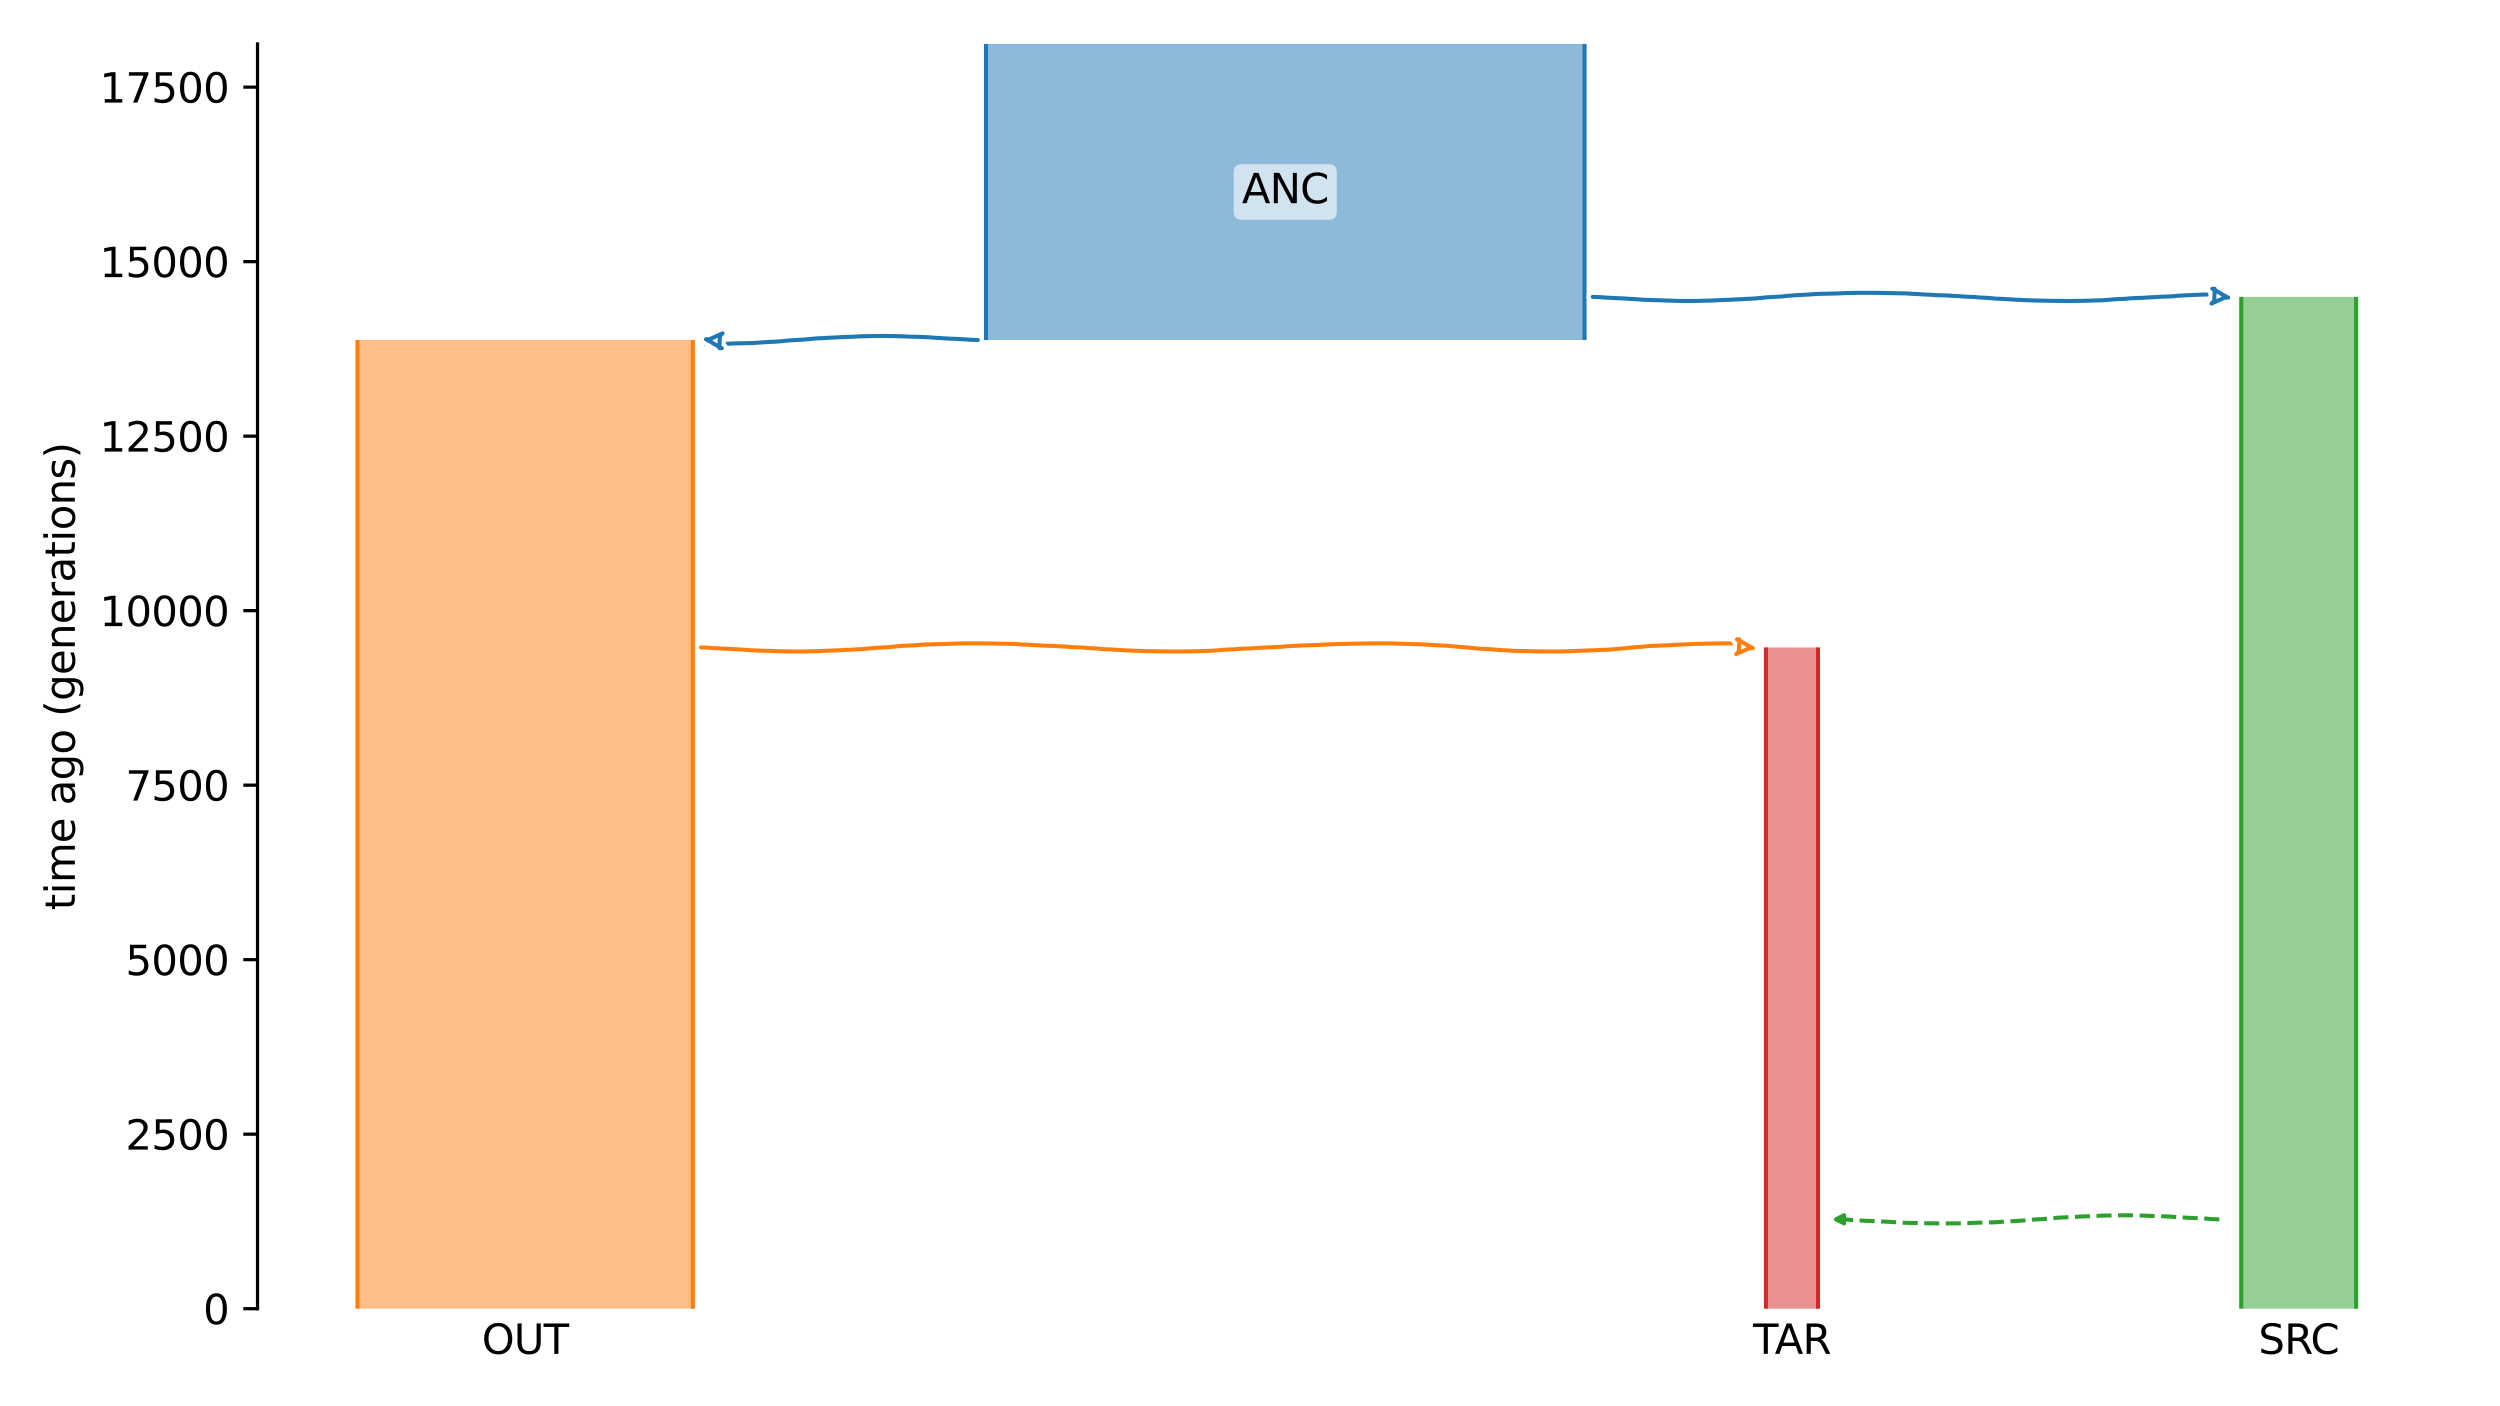 <?xml version="1.0" encoding="utf-8" standalone="no"?>
<!DOCTYPE svg PUBLIC "-//W3C//DTD SVG 1.1//EN"
  "http://www.w3.org/Graphics/SVG/1.1/DTD/svg11.dtd">
<svg xmlns:xlink="http://www.w3.org/1999/xlink" width="614.4pt" height="345.6pt" viewBox="0 0 614.4 345.6" xmlns="http://www.w3.org/2000/svg" version="1.1">
 <defs>
  <style type="text/css">*{stroke-linejoin: round; stroke-linecap: butt}</style>
 </defs>
 <g id="figure_1">
  <g id="patch_1">
   <path d="M 0 345.6 
L 614.4 345.6 
L 614.4 0 
L 0 0 
z
" style="fill: #ffffff"/>
  </g>
  <g id="axes_1">
   <g id="patch_2">
    <path d="M 63.291 321.622 
L 603.6 321.622 
L 603.6 10.8 
L 63.291 10.8 
z
" style="fill: #ffffff"/>
   </g>
   <path d="M 545.404 299.664 
L 544.404 299.632 
L 543.404 299.595 
L 542.404 299.498 
L 541.404 299.465 
L 540.404 299.392 
L 539.404 299.353 
L 538.404 299.318 
L 537.404 299.26 
L 536.404 299.19 
L 535.404 299.138 
L 534.404 299.079 
L 533.404 298.99 
L 532.404 298.944 
L 531.404 298.902 
L 530.404 298.871 
L 529.404 298.845 
L 528.404 298.824 
L 527.404 298.77 
L 526.404 298.742 
L 525.404 298.712 
L 524.404 298.687 
L 523.404 298.675 
L 522.404 298.665 
L 521.404 298.665 
L 520.404 298.675 
L 519.404 298.687 
L 518.404 298.718 
L 517.404 298.729 
L 516.404 298.759 
L 515.404 298.819 
L 514.404 298.856 
L 513.404 298.895 
L 512.404 298.937 
L 511.404 298.97 
L 510.404 299.038 
L 509.404 299.077 
L 508.404 299.119 
L 507.404 299.19 
L 506.404 299.226 
L 505.404 299.285 
L 504.404 299.396 
L 503.404 299.466 
L 502.404 299.579 
L 501.404 299.625 
L 500.404 299.686 
L 499.404 299.735 
L 498.404 299.816 
L 497.404 299.934 
L 496.404 300.004 
L 495.404 300.088 
L 494.404 300.121 
L 493.404 300.172 
L 492.404 300.24 
L 491.404 300.307 
L 490.404 300.384 
L 489.404 300.411 
L 488.404 300.437 
L 487.404 300.46 
L 486.404 300.48 
L 485.404 300.506 
L 484.404 300.556 
L 483.404 300.591 
L 482.404 300.627 
L 481.404 300.642 
L 480.404 300.658 
L 479.404 300.661 
L 478.404 300.664 
L 477.404 300.663 
L 476.404 300.661 
L 475.404 300.648 
L 474.404 300.64 
L 473.404 300.618 
L 472.404 300.595 
L 471.404 300.578 
L 470.404 300.559 
L 469.404 300.539 
L 468.404 300.522 
L 467.404 300.459 
L 466.404 300.384 
L 465.404 300.352 
L 464.404 300.284 
L 463.404 300.23 
L 462.404 300.196 
L 461.404 300.106 
L 460.404 300.078 
L 459.404 300.046 
L 458.404 300.015 
L 457.404 299.96 
L 456.404 299.896 
L 455.404 299.858 
L 454.404 299.762 
L 453.404 299.712 
L 452.2 299.668 
" clip-path="url(#p538e532b14)" style="fill: none; stroke-dasharray: 3.7,1.6; stroke-dashoffset: 0; stroke: #2ca02c"/>
   <g id="patch_3">
    <path d="M 242.313 10.8 
L 242.313 83.566 
M 389.412 10.8 
L 389.412 83.566 
" clip-path="url(#p538e532b14)" style="fill: none; stroke: #ffffff; stroke-width: 3; stroke-linejoin: miter"/>
    <path d="M 242.313 10.8 
L 242.313 83.566 
M 389.412 10.8 
L 389.412 83.566 
" clip-path="url(#p538e532b14)" style="fill: none; stroke: #1f77b4; stroke-linejoin: miter"/>
    <g id="PolyCollection_1">
     <path d="M 389.412 10.8 
L 242.313 10.8 
L 242.313 83.566 
L 389.412 83.566 
L 389.412 83.566 
L 389.412 10.8 
z
" clip-path="url(#p538e532b14)" style="fill: #1f77b4; fill-opacity: 0.5"/>
    </g>
    <g id="patch_4">
     <path d="M 87.85 83.566 
L 87.85 321.622 
M 170.283 83.566 
L 170.283 321.622 
" clip-path="url(#p538e532b14)" style="fill: none; stroke: #ffffff; stroke-width: 3; stroke-linejoin: miter"/>
     <path d="M 87.85 83.566 
L 87.85 321.622 
M 170.283 83.566 
L 170.283 321.622 
" clip-path="url(#p538e532b14)" style="fill: none; stroke: #ff7f0e; stroke-linejoin: miter"/>
     <g id="PolyCollection_2">
      <path d="M 170.283 83.566 
L 87.85 83.566 
L 87.85 321.622 
L 170.283 321.622 
L 170.283 321.622 
L 170.283 83.566 
z
" clip-path="url(#p538e532b14)" style="fill: #ff7f0e; fill-opacity: 0.5"/>
     </g>
     <g id="patch_5">
      <path d="M 550.807 72.964 
L 550.807 321.622 
M 579.04 72.964 
L 579.04 321.622 
" clip-path="url(#p538e532b14)" style="fill: none; stroke: #ffffff; stroke-width: 3; stroke-linejoin: miter"/>
      <path d="M 550.807 72.964 
L 550.807 321.622 
M 579.04 72.964 
L 579.04 321.622 
" clip-path="url(#p538e532b14)" style="fill: none; stroke: #2ca02c; stroke-linejoin: miter"/>
      <g id="PolyCollection_3">
       <path d="M 579.04 72.964 
L 550.807 72.964 
L 550.807 321.622 
L 579.04 321.622 
L 579.04 321.622 
L 579.04 72.964 
z
" clip-path="url(#p538e532b14)" style="fill: #2ca02c; fill-opacity: 0.5"/>
      </g>
      <g id="patch_6">
       <path d="M 433.989 159.115 
L 433.989 321.622 
M 446.797 159.115 
L 446.797 321.622 
" clip-path="url(#p538e532b14)" style="fill: none; stroke: #ffffff; stroke-width: 3; stroke-linejoin: miter"/>
       <path d="M 433.989 159.115 
L 433.989 321.622 
M 446.797 159.115 
L 446.797 321.622 
" clip-path="url(#p538e532b14)" style="fill: none; stroke: #d62728; stroke-linejoin: miter"/>
       <g id="PolyCollection_4">
        <path d="M 446.797 159.115 
L 433.989 159.115 
L 433.989 321.622 
L 446.797 321.622 
L 446.797 321.622 
L 446.797 159.115 
z
" clip-path="url(#p538e532b14)" style="fill: #d62728; fill-opacity: 0.5"/>
       </g>
       <g id="matplotlib.axis_1">
        <g id="xtick_1">
         <g id="line2d_1"/>
         <g id="text_1">
          <!-- OUT -->
          <g transform="translate(118.417 332.72) scale(0.1 -0.1)">
           <defs>
            <path id="DejaVuSans-4f" d="M 2522 4238 
Q 1834 4238 1429 3725 
Q 1025 3213 1025 2328 
Q 1025 1447 1429 934 
Q 1834 422 2522 422 
Q 3209 422 3611 934 
Q 4013 1447 4013 2328 
Q 4013 3213 3611 3725 
Q 3209 4238 2522 4238 
z
M 2522 4750 
Q 3503 4750 4090 4092 
Q 4678 3434 4678 2328 
Q 4678 1225 4090 567 
Q 3503 -91 2522 -91 
Q 1538 -91 948 565 
Q 359 1222 359 2328 
Q 359 3434 948 4092 
Q 1538 4750 2522 4750 
z
" transform="scale(0.016)"/>
            <path id="DejaVuSans-55" d="M 556 4666 
L 1191 4666 
L 1191 1831 
Q 1191 1081 1462 751 
Q 1734 422 2344 422 
Q 2950 422 3222 751 
Q 3494 1081 3494 1831 
L 3494 4666 
L 4128 4666 
L 4128 1753 
Q 4128 841 3676 375 
Q 3225 -91 2344 -91 
Q 1459 -91 1007 375 
Q 556 841 556 1753 
L 556 4666 
z
" transform="scale(0.016)"/>
            <path id="DejaVuSans-54" d="M -19 4666 
L 3928 4666 
L 3928 4134 
L 2272 4134 
L 2272 0 
L 1638 0 
L 1638 4134 
L -19 4134 
L -19 4666 
z
" transform="scale(0.016)"/>
           </defs>
           <use xlink:href="#DejaVuSans-4f"/>
           <use xlink:href="#DejaVuSans-55" x="78.711"/>
           <use xlink:href="#DejaVuSans-54" x="151.904"/>
          </g>
         </g>
        </g>
        <g id="xtick_2">
         <g id="line2d_2"/>
         <g id="text_2">
          <!-- SRC -->
          <g transform="translate(555.034 332.72) scale(0.1 -0.1)">
           <defs>
            <path id="DejaVuSans-53" d="M 3425 4513 
L 3425 3897 
Q 3066 4069 2747 4153 
Q 2428 4238 2131 4238 
Q 1616 4238 1336 4038 
Q 1056 3838 1056 3469 
Q 1056 3159 1242 3001 
Q 1428 2844 1947 2747 
L 2328 2669 
Q 3034 2534 3370 2195 
Q 3706 1856 3706 1288 
Q 3706 609 3251 259 
Q 2797 -91 1919 -91 
Q 1588 -91 1214 -16 
Q 841 59 441 206 
L 441 856 
Q 825 641 1194 531 
Q 1563 422 1919 422 
Q 2459 422 2753 634 
Q 3047 847 3047 1241 
Q 3047 1584 2836 1778 
Q 2625 1972 2144 2069 
L 1759 2144 
Q 1053 2284 737 2584 
Q 422 2884 422 3419 
Q 422 4038 858 4394 
Q 1294 4750 2059 4750 
Q 2388 4750 2728 4690 
Q 3069 4631 3425 4513 
z
" transform="scale(0.016)"/>
            <path id="DejaVuSans-52" d="M 2841 2188 
Q 3044 2119 3236 1894 
Q 3428 1669 3622 1275 
L 4263 0 
L 3584 0 
L 2988 1197 
Q 2756 1666 2539 1819 
Q 2322 1972 1947 1972 
L 1259 1972 
L 1259 0 
L 628 0 
L 628 4666 
L 2053 4666 
Q 2853 4666 3247 4331 
Q 3641 3997 3641 3322 
Q 3641 2881 3436 2590 
Q 3231 2300 2841 2188 
z
M 1259 4147 
L 1259 2491 
L 2053 2491 
Q 2509 2491 2742 2702 
Q 2975 2913 2975 3322 
Q 2975 3731 2742 3939 
Q 2509 4147 2053 4147 
L 1259 4147 
z
" transform="scale(0.016)"/>
            <path id="DejaVuSans-43" d="M 4122 4306 
L 4122 3641 
Q 3803 3938 3442 4084 
Q 3081 4231 2675 4231 
Q 1875 4231 1450 3742 
Q 1025 3253 1025 2328 
Q 1025 1406 1450 917 
Q 1875 428 2675 428 
Q 3081 428 3442 575 
Q 3803 722 4122 1019 
L 4122 359 
Q 3791 134 3420 21 
Q 3050 -91 2638 -91 
Q 1578 -91 968 557 
Q 359 1206 359 2328 
Q 359 3453 968 4101 
Q 1578 4750 2638 4750 
Q 3056 4750 3426 4639 
Q 3797 4528 4122 4306 
z
" transform="scale(0.016)"/>
           </defs>
           <use xlink:href="#DejaVuSans-53"/>
           <use xlink:href="#DejaVuSans-52" x="63.477"/>
           <use xlink:href="#DejaVuSans-43" x="127.959"/>
          </g>
         </g>
        </g>
        <g id="xtick_3">
         <g id="line2d_3"/>
         <g id="text_3">
          <!-- TAR -->
          <g transform="translate(430.832 332.72) scale(0.1 -0.1)">
           <defs>
            <path id="DejaVuSans-41" d="M 2188 4044 
L 1331 1722 
L 3047 1722 
L 2188 4044 
z
M 1831 4666 
L 2547 4666 
L 4325 0 
L 3669 0 
L 3244 1197 
L 1141 1197 
L 716 0 
L 50 0 
L 1831 4666 
z
" transform="scale(0.016)"/>
           </defs>
           <use xlink:href="#DejaVuSans-54"/>
           <use xlink:href="#DejaVuSans-41" x="53.334"/>
           <use xlink:href="#DejaVuSans-52" x="121.742"/>
          </g>
         </g>
        </g>
       </g>
       <g id="matplotlib.axis_2">
        <g id="ytick_1">
         <g id="line2d_4">
          <defs>
           <path id="mb5293aa81c" d="M 0 0 
L -3.5 0 
" style="stroke: #000000; stroke-width: 0.8"/>
          </defs>
          <g>
           <use xlink:href="#mb5293aa81c" x="63.291" y="321.622" style="stroke: #000000; stroke-width: 0.8"/>
          </g>
         </g>
         <g id="text_4">
          <!-- 0 -->
          <g transform="translate(49.928 325.421) scale(0.1 -0.1)">
           <defs>
            <path id="DejaVuSans-30" d="M 2034 4250 
Q 1547 4250 1301 3770 
Q 1056 3291 1056 2328 
Q 1056 1369 1301 889 
Q 1547 409 2034 409 
Q 2525 409 2770 889 
Q 3016 1369 3016 2328 
Q 3016 3291 2770 3770 
Q 2525 4250 2034 4250 
z
M 2034 4750 
Q 2819 4750 3233 4129 
Q 3647 3509 3647 2328 
Q 3647 1150 3233 529 
Q 2819 -91 2034 -91 
Q 1250 -91 836 529 
Q 422 1150 422 2328 
Q 422 3509 836 4129 
Q 1250 4750 2034 4750 
z
" transform="scale(0.016)"/>
           </defs>
           <use xlink:href="#DejaVuSans-30"/>
          </g>
         </g>
        </g>
        <g id="ytick_2">
         <g id="line2d_5">
          <g>
           <use xlink:href="#mb5293aa81c" x="63.291" y="278.735" style="stroke: #000000; stroke-width: 0.8"/>
          </g>
         </g>
         <g id="text_5">
          <!-- 2500 -->
          <g transform="translate(30.841 282.534) scale(0.1 -0.1)">
           <defs>
            <path id="DejaVuSans-32" d="M 1228 531 
L 3431 531 
L 3431 0 
L 469 0 
L 469 531 
Q 828 903 1448 1529 
Q 2069 2156 2228 2338 
Q 2531 2678 2651 2914 
Q 2772 3150 2772 3378 
Q 2772 3750 2511 3984 
Q 2250 4219 1831 4219 
Q 1534 4219 1204 4116 
Q 875 4013 500 3803 
L 500 4441 
Q 881 4594 1212 4672 
Q 1544 4750 1819 4750 
Q 2544 4750 2975 4387 
Q 3406 4025 3406 3419 
Q 3406 3131 3298 2873 
Q 3191 2616 2906 2266 
Q 2828 2175 2409 1742 
Q 1991 1309 1228 531 
z
" transform="scale(0.016)"/>
            <path id="DejaVuSans-35" d="M 691 4666 
L 3169 4666 
L 3169 4134 
L 1269 4134 
L 1269 2991 
Q 1406 3038 1543 3061 
Q 1681 3084 1819 3084 
Q 2600 3084 3056 2656 
Q 3513 2228 3513 1497 
Q 3513 744 3044 326 
Q 2575 -91 1722 -91 
Q 1428 -91 1123 -41 
Q 819 9 494 109 
L 494 744 
Q 775 591 1075 516 
Q 1375 441 1709 441 
Q 2250 441 2565 725 
Q 2881 1009 2881 1497 
Q 2881 1984 2565 2268 
Q 2250 2553 1709 2553 
Q 1456 2553 1204 2497 
Q 953 2441 691 2322 
L 691 4666 
z
" transform="scale(0.016)"/>
           </defs>
           <use xlink:href="#DejaVuSans-32"/>
           <use xlink:href="#DejaVuSans-35" x="63.623"/>
           <use xlink:href="#DejaVuSans-30" x="127.246"/>
           <use xlink:href="#DejaVuSans-30" x="190.869"/>
          </g>
         </g>
        </g>
        <g id="ytick_3">
         <g id="line2d_6">
          <g>
           <use xlink:href="#mb5293aa81c" x="63.291" y="235.848" style="stroke: #000000; stroke-width: 0.8"/>
          </g>
         </g>
         <g id="text_6">
          <!-- 5000 -->
          <g transform="translate(30.841 239.648) scale(0.1 -0.1)">
           <use xlink:href="#DejaVuSans-35"/>
           <use xlink:href="#DejaVuSans-30" x="63.623"/>
           <use xlink:href="#DejaVuSans-30" x="127.246"/>
           <use xlink:href="#DejaVuSans-30" x="190.869"/>
          </g>
         </g>
        </g>
        <g id="ytick_4">
         <g id="line2d_7">
          <g>
           <use xlink:href="#mb5293aa81c" x="63.291" y="192.962" style="stroke: #000000; stroke-width: 0.8"/>
          </g>
         </g>
         <g id="text_7">
          <!-- 7500 -->
          <g transform="translate(30.841 196.761) scale(0.1 -0.1)">
           <defs>
            <path id="DejaVuSans-37" d="M 525 4666 
L 3525 4666 
L 3525 4397 
L 1831 0 
L 1172 0 
L 2766 4134 
L 525 4134 
L 525 4666 
z
" transform="scale(0.016)"/>
           </defs>
           <use xlink:href="#DejaVuSans-37"/>
           <use xlink:href="#DejaVuSans-35" x="63.623"/>
           <use xlink:href="#DejaVuSans-30" x="127.246"/>
           <use xlink:href="#DejaVuSans-30" x="190.869"/>
          </g>
         </g>
        </g>
        <g id="ytick_5">
         <g id="line2d_8">
          <g>
           <use xlink:href="#mb5293aa81c" x="63.291" y="150.075" style="stroke: #000000; stroke-width: 0.8"/>
          </g>
         </g>
         <g id="text_8">
          <!-- 10000 -->
          <g transform="translate(24.478 153.874) scale(0.1 -0.1)">
           <defs>
            <path id="DejaVuSans-31" d="M 794 531 
L 1825 531 
L 1825 4091 
L 703 3866 
L 703 4441 
L 1819 4666 
L 2450 4666 
L 2450 531 
L 3481 531 
L 3481 0 
L 794 0 
L 794 531 
z
" transform="scale(0.016)"/>
           </defs>
           <use xlink:href="#DejaVuSans-31"/>
           <use xlink:href="#DejaVuSans-30" x="63.623"/>
           <use xlink:href="#DejaVuSans-30" x="127.246"/>
           <use xlink:href="#DejaVuSans-30" x="190.869"/>
           <use xlink:href="#DejaVuSans-30" x="254.492"/>
          </g>
         </g>
        </g>
        <g id="ytick_6">
         <g id="line2d_9">
          <g>
           <use xlink:href="#mb5293aa81c" x="63.291" y="107.188" style="stroke: #000000; stroke-width: 0.8"/>
          </g>
         </g>
         <g id="text_9">
          <!-- 12500 -->
          <g transform="translate(24.478 110.987) scale(0.1 -0.1)">
           <use xlink:href="#DejaVuSans-31"/>
           <use xlink:href="#DejaVuSans-32" x="63.623"/>
           <use xlink:href="#DejaVuSans-35" x="127.246"/>
           <use xlink:href="#DejaVuSans-30" x="190.869"/>
           <use xlink:href="#DejaVuSans-30" x="254.492"/>
          </g>
         </g>
        </g>
        <g id="ytick_7">
         <g id="line2d_10">
          <g>
           <use xlink:href="#mb5293aa81c" x="63.291" y="64.301" style="stroke: #000000; stroke-width: 0.8"/>
          </g>
         </g>
         <g id="text_10">
          <!-- 15000 -->
          <g transform="translate(24.478 68.1) scale(0.1 -0.1)">
           <use xlink:href="#DejaVuSans-31"/>
           <use xlink:href="#DejaVuSans-35" x="63.623"/>
           <use xlink:href="#DejaVuSans-30" x="127.246"/>
           <use xlink:href="#DejaVuSans-30" x="190.869"/>
           <use xlink:href="#DejaVuSans-30" x="254.492"/>
          </g>
         </g>
        </g>
        <g id="ytick_8">
         <g id="line2d_11">
          <g>
           <use xlink:href="#mb5293aa81c" x="63.291" y="21.414" style="stroke: #000000; stroke-width: 0.8"/>
          </g>
         </g>
         <g id="text_11">
          <!-- 17500 -->
          <g transform="translate(24.478 25.214) scale(0.1 -0.1)">
           <use xlink:href="#DejaVuSans-31"/>
           <use xlink:href="#DejaVuSans-37" x="63.623"/>
           <use xlink:href="#DejaVuSans-35" x="127.246"/>
           <use xlink:href="#DejaVuSans-30" x="190.869"/>
           <use xlink:href="#DejaVuSans-30" x="254.492"/>
          </g>
         </g>
        </g>
        <g id="text_12">
         <!-- time ago (generations) -->
         <g transform="translate(18.398 223.682) rotate(-90) scale(0.1 -0.1)">
          <defs>
           <path id="DejaVuSans-74" d="M 1172 4494 
L 1172 3500 
L 2356 3500 
L 2356 3053 
L 1172 3053 
L 1172 1153 
Q 1172 725 1289 603 
Q 1406 481 1766 481 
L 2356 481 
L 2356 0 
L 1766 0 
Q 1100 0 847 248 
Q 594 497 594 1153 
L 594 3053 
L 172 3053 
L 172 3500 
L 594 3500 
L 594 4494 
L 1172 4494 
z
" transform="scale(0.016)"/>
           <path id="DejaVuSans-69" d="M 603 3500 
L 1178 3500 
L 1178 0 
L 603 0 
L 603 3500 
z
M 603 4863 
L 1178 4863 
L 1178 4134 
L 603 4134 
L 603 4863 
z
" transform="scale(0.016)"/>
           <path id="DejaVuSans-6d" d="M 3328 2828 
Q 3544 3216 3844 3400 
Q 4144 3584 4550 3584 
Q 5097 3584 5394 3201 
Q 5691 2819 5691 2113 
L 5691 0 
L 5113 0 
L 5113 2094 
Q 5113 2597 4934 2840 
Q 4756 3084 4391 3084 
Q 3944 3084 3684 2787 
Q 3425 2491 3425 1978 
L 3425 0 
L 2847 0 
L 2847 2094 
Q 2847 2600 2669 2842 
Q 2491 3084 2119 3084 
Q 1678 3084 1418 2786 
Q 1159 2488 1159 1978 
L 1159 0 
L 581 0 
L 581 3500 
L 1159 3500 
L 1159 2956 
Q 1356 3278 1631 3431 
Q 1906 3584 2284 3584 
Q 2666 3584 2933 3390 
Q 3200 3197 3328 2828 
z
" transform="scale(0.016)"/>
           <path id="DejaVuSans-65" d="M 3597 1894 
L 3597 1613 
L 953 1613 
Q 991 1019 1311 708 
Q 1631 397 2203 397 
Q 2534 397 2845 478 
Q 3156 559 3463 722 
L 3463 178 
Q 3153 47 2828 -22 
Q 2503 -91 2169 -91 
Q 1331 -91 842 396 
Q 353 884 353 1716 
Q 353 2575 817 3079 
Q 1281 3584 2069 3584 
Q 2775 3584 3186 3129 
Q 3597 2675 3597 1894 
z
M 3022 2063 
Q 3016 2534 2758 2815 
Q 2500 3097 2075 3097 
Q 1594 3097 1305 2825 
Q 1016 2553 972 2059 
L 3022 2063 
z
" transform="scale(0.016)"/>
           <path id="DejaVuSans-20" transform="scale(0.016)"/>
           <path id="DejaVuSans-61" d="M 2194 1759 
Q 1497 1759 1228 1600 
Q 959 1441 959 1056 
Q 959 750 1161 570 
Q 1363 391 1709 391 
Q 2188 391 2477 730 
Q 2766 1069 2766 1631 
L 2766 1759 
L 2194 1759 
z
M 3341 1997 
L 3341 0 
L 2766 0 
L 2766 531 
Q 2569 213 2275 61 
Q 1981 -91 1556 -91 
Q 1019 -91 701 211 
Q 384 513 384 1019 
Q 384 1609 779 1909 
Q 1175 2209 1959 2209 
L 2766 2209 
L 2766 2266 
Q 2766 2663 2505 2880 
Q 2244 3097 1772 3097 
Q 1472 3097 1187 3025 
Q 903 2953 641 2809 
L 641 3341 
Q 956 3463 1253 3523 
Q 1550 3584 1831 3584 
Q 2591 3584 2966 3190 
Q 3341 2797 3341 1997 
z
" transform="scale(0.016)"/>
           <path id="DejaVuSans-67" d="M 2906 1791 
Q 2906 2416 2648 2759 
Q 2391 3103 1925 3103 
Q 1463 3103 1205 2759 
Q 947 2416 947 1791 
Q 947 1169 1205 825 
Q 1463 481 1925 481 
Q 2391 481 2648 825 
Q 2906 1169 2906 1791 
z
M 3481 434 
Q 3481 -459 3084 -895 
Q 2688 -1331 1869 -1331 
Q 1566 -1331 1297 -1286 
Q 1028 -1241 775 -1147 
L 775 -588 
Q 1028 -725 1275 -790 
Q 1522 -856 1778 -856 
Q 2344 -856 2625 -561 
Q 2906 -266 2906 331 
L 2906 616 
Q 2728 306 2450 153 
Q 2172 0 1784 0 
Q 1141 0 747 490 
Q 353 981 353 1791 
Q 353 2603 747 3093 
Q 1141 3584 1784 3584 
Q 2172 3584 2450 3431 
Q 2728 3278 2906 2969 
L 2906 3500 
L 3481 3500 
L 3481 434 
z
" transform="scale(0.016)"/>
           <path id="DejaVuSans-6f" d="M 1959 3097 
Q 1497 3097 1228 2736 
Q 959 2375 959 1747 
Q 959 1119 1226 758 
Q 1494 397 1959 397 
Q 2419 397 2687 759 
Q 2956 1122 2956 1747 
Q 2956 2369 2687 2733 
Q 2419 3097 1959 3097 
z
M 1959 3584 
Q 2709 3584 3137 3096 
Q 3566 2609 3566 1747 
Q 3566 888 3137 398 
Q 2709 -91 1959 -91 
Q 1206 -91 779 398 
Q 353 888 353 1747 
Q 353 2609 779 3096 
Q 1206 3584 1959 3584 
z
" transform="scale(0.016)"/>
           <path id="DejaVuSans-28" d="M 1984 4856 
Q 1566 4138 1362 3434 
Q 1159 2731 1159 2009 
Q 1159 1288 1364 580 
Q 1569 -128 1984 -844 
L 1484 -844 
Q 1016 -109 783 600 
Q 550 1309 550 2009 
Q 550 2706 781 3412 
Q 1013 4119 1484 4856 
L 1984 4856 
z
" transform="scale(0.016)"/>
           <path id="DejaVuSans-6e" d="M 3513 2113 
L 3513 0 
L 2938 0 
L 2938 2094 
Q 2938 2591 2744 2837 
Q 2550 3084 2163 3084 
Q 1697 3084 1428 2787 
Q 1159 2491 1159 1978 
L 1159 0 
L 581 0 
L 581 3500 
L 1159 3500 
L 1159 2956 
Q 1366 3272 1645 3428 
Q 1925 3584 2291 3584 
Q 2894 3584 3203 3211 
Q 3513 2838 3513 2113 
z
" transform="scale(0.016)"/>
           <path id="DejaVuSans-72" d="M 2631 2963 
Q 2534 3019 2420 3045 
Q 2306 3072 2169 3072 
Q 1681 3072 1420 2755 
Q 1159 2438 1159 1844 
L 1159 0 
L 581 0 
L 581 3500 
L 1159 3500 
L 1159 2956 
Q 1341 3275 1631 3429 
Q 1922 3584 2338 3584 
Q 2397 3584 2469 3576 
Q 2541 3569 2628 3553 
L 2631 2963 
z
" transform="scale(0.016)"/>
           <path id="DejaVuSans-73" d="M 2834 3397 
L 2834 2853 
Q 2591 2978 2328 3040 
Q 2066 3103 1784 3103 
Q 1356 3103 1142 2972 
Q 928 2841 928 2578 
Q 928 2378 1081 2264 
Q 1234 2150 1697 2047 
L 1894 2003 
Q 2506 1872 2764 1633 
Q 3022 1394 3022 966 
Q 3022 478 2636 193 
Q 2250 -91 1575 -91 
Q 1294 -91 989 -36 
Q 684 19 347 128 
L 347 722 
Q 666 556 975 473 
Q 1284 391 1588 391 
Q 1994 391 2212 530 
Q 2431 669 2431 922 
Q 2431 1156 2273 1281 
Q 2116 1406 1581 1522 
L 1381 1569 
Q 847 1681 609 1914 
Q 372 2147 372 2553 
Q 372 3047 722 3315 
Q 1072 3584 1716 3584 
Q 2034 3584 2315 3537 
Q 2597 3491 2834 3397 
z
" transform="scale(0.016)"/>
           <path id="DejaVuSans-29" d="M 513 4856 
L 1013 4856 
Q 1481 4119 1714 3412 
Q 1947 2706 1947 2009 
Q 1947 1309 1714 600 
Q 1481 -109 1013 -844 
L 513 -844 
Q 928 -128 1133 580 
Q 1338 1288 1338 2009 
Q 1338 2731 1133 3434 
Q 928 4138 513 4856 
z
" transform="scale(0.016)"/>
          </defs>
          <use xlink:href="#DejaVuSans-74"/>
          <use xlink:href="#DejaVuSans-69" x="39.209"/>
          <use xlink:href="#DejaVuSans-6d" x="66.992"/>
          <use xlink:href="#DejaVuSans-65" x="164.404"/>
          <use xlink:href="#DejaVuSans-20" x="225.928"/>
          <use xlink:href="#DejaVuSans-61" x="257.715"/>
          <use xlink:href="#DejaVuSans-67" x="318.994"/>
          <use xlink:href="#DejaVuSans-6f" x="382.471"/>
          <use xlink:href="#DejaVuSans-20" x="443.652"/>
          <use xlink:href="#DejaVuSans-28" x="475.439"/>
          <use xlink:href="#DejaVuSans-67" x="514.453"/>
          <use xlink:href="#DejaVuSans-65" x="577.93"/>
          <use xlink:href="#DejaVuSans-6e" x="639.453"/>
          <use xlink:href="#DejaVuSans-65" x="702.832"/>
          <use xlink:href="#DejaVuSans-72" x="764.355"/>
          <use xlink:href="#DejaVuSans-61" x="805.469"/>
          <use xlink:href="#DejaVuSans-74" x="866.748"/>
          <use xlink:href="#DejaVuSans-69" x="905.957"/>
          <use xlink:href="#DejaVuSans-6f" x="933.74"/>
          <use xlink:href="#DejaVuSans-6e" x="994.922"/>
          <use xlink:href="#DejaVuSans-73" x="1058.301"/>
          <use xlink:href="#DejaVuSans-29" x="1110.4"/>
         </g>
        </g>
       </g>
       <g id="patch_7">
        <path d="M 240.312 83.566 
L 239.312 83.535 
L 238.312 83.498 
L 237.312 83.4 
L 236.312 83.367 
L 235.312 83.294 
L 234.312 83.255 
L 233.312 83.22 
L 232.312 83.162 
L 231.312 83.092 
L 230.312 83.04 
L 229.312 82.981 
L 228.312 82.892 
L 227.312 82.846 
L 226.312 82.804 
L 225.312 82.773 
L 224.312 82.747 
L 223.312 82.726 
L 222.312 82.672 
L 221.312 82.644 
L 220.312 82.614 
L 219.312 82.589 
L 218.312 82.577 
L 217.312 82.567 
L 216.312 82.568 
L 215.312 82.577 
L 214.312 82.589 
L 213.312 82.62 
L 212.312 82.631 
L 211.312 82.661 
L 210.312 82.721 
L 209.312 82.758 
L 208.312 82.797 
L 207.312 82.84 
L 206.312 82.872 
L 205.312 82.94 
L 204.312 82.979 
L 203.312 83.022 
L 202.312 83.092 
L 201.312 83.129 
L 200.312 83.187 
L 199.312 83.298 
L 198.312 83.369 
L 197.312 83.481 
L 196.312 83.527 
L 195.312 83.589 
L 194.312 83.637 
L 193.312 83.718 
L 192.312 83.836 
L 191.312 83.907 
L 190.312 83.99 
L 189.312 84.023 
L 188.312 84.074 
L 187.312 84.143 
L 186.312 84.209 
L 185.312 84.286 
L 184.312 84.313 
L 183.312 84.34 
L 182.312 84.362 
L 181.312 84.382 
L 180.312 84.408 
L 179.312 84.458 
L 178.312 84.493 
L 177.312 84.529 
L 176.312 84.544 
L 175.312 84.56 
L 173.397 84.563 
" clip-path="url(#p538e532b14)" style="fill: none; stroke: #ffffff; stroke-width: 3; stroke-linecap: round"/>
        <path d="M 240.312 83.566 
L 239.312 83.535 
L 238.312 83.498 
L 237.312 83.4 
L 236.312 83.367 
L 235.312 83.294 
L 234.312 83.255 
L 233.312 83.22 
L 232.312 83.162 
L 231.312 83.092 
L 230.312 83.04 
L 229.312 82.981 
L 228.312 82.892 
L 227.312 82.846 
L 226.312 82.804 
L 225.312 82.773 
L 224.312 82.747 
L 223.312 82.726 
L 222.312 82.672 
L 221.312 82.644 
L 220.312 82.614 
L 219.312 82.589 
L 218.312 82.577 
L 217.312 82.567 
L 216.312 82.568 
L 215.312 82.577 
L 214.312 82.589 
L 213.312 82.62 
L 212.312 82.631 
L 211.312 82.661 
L 210.312 82.721 
L 209.312 82.758 
L 208.312 82.797 
L 207.312 82.84 
L 206.312 82.872 
L 205.312 82.94 
L 204.312 82.979 
L 203.312 83.022 
L 202.312 83.092 
L 201.312 83.129 
L 200.312 83.187 
L 199.312 83.298 
L 198.312 83.369 
L 197.312 83.481 
L 196.312 83.527 
L 195.312 83.589 
L 194.312 83.637 
L 193.312 83.718 
L 192.312 83.836 
L 191.312 83.907 
L 190.312 83.99 
L 189.312 84.023 
L 188.312 84.074 
L 187.312 84.143 
L 186.312 84.209 
L 185.312 84.286 
L 184.312 84.313 
L 183.312 84.34 
L 182.312 84.362 
L 181.312 84.382 
L 180.312 84.408 
L 179.312 84.458 
L 178.312 84.493 
L 177.312 84.529 
L 176.312 84.544 
L 175.312 84.56 
L 173.397 84.563 
" clip-path="url(#p538e532b14)" style="fill: none; stroke: #1f77b4; stroke-linecap: round"/>
        <path d="M 177.397 85.566 
L 176.516 85.091 
L 175.638 84.61 
L 174.788 84.076 
L 173.486 83.388 
L 174.413 83.362 
L 175.325 82.95 
L 176.235 82.534 
L 177.577 81.927 
L 176.922 82.566 
L 176.871 83.566 
L 176.811 85.566 
z
" clip-path="url(#p538e532b14)" style="fill: #ffffff; stroke: #ffffff; stroke-width: 3; stroke-linecap: round"/>
        <path d="M 177.397 85.566 
L 176.516 85.091 
L 175.638 84.61 
L 174.788 84.076 
L 173.486 83.388 
L 174.413 83.362 
L 175.325 82.95 
L 176.235 82.534 
L 177.577 81.927 
L 176.922 82.566 
L 176.871 83.566 
L 176.811 85.566 
z
" clip-path="url(#p538e532b14)" style="fill: #ffffff; stroke: #1f77b4; stroke-linecap: round"/>
        <g id="patch_8">
         <path d="M 391.417 72.964 
L 392.417 72.996 
L 393.417 73.033 
L 394.417 73.13 
L 395.417 73.163 
L 396.417 73.237 
L 397.417 73.275 
L 398.417 73.311 
L 399.417 73.368 
L 400.417 73.439 
L 401.417 73.491 
L 402.417 73.55 
L 403.417 73.638 
L 404.417 73.684 
L 405.417 73.727 
L 406.417 73.757 
L 407.417 73.783 
L 408.417 73.804 
L 409.417 73.859 
L 410.417 73.887 
L 411.417 73.916 
L 412.417 73.942 
L 413.417 73.953 
L 414.417 73.963 
L 415.417 73.963 
L 416.417 73.953 
L 417.417 73.942 
L 418.417 73.911 
L 419.417 73.899 
L 420.417 73.869 
L 421.417 73.81 
L 422.417 73.772 
L 423.417 73.733 
L 424.417 73.691 
L 425.417 73.658 
L 426.417 73.591 
L 427.417 73.551 
L 428.417 73.509 
L 429.417 73.438 
L 430.417 73.402 
L 431.417 73.343 
L 432.417 73.232 
L 433.417 73.162 
L 434.417 73.049 
L 435.417 73.003 
L 436.417 72.942 
L 437.417 72.893 
L 438.417 72.813 
L 439.417 72.694 
L 440.417 72.624 
L 441.417 72.541 
L 442.417 72.507 
L 443.417 72.456 
L 444.417 72.388 
L 445.417 72.322 
L 446.417 72.245 
L 447.417 72.217 
L 448.417 72.191 
L 449.417 72.168 
L 450.417 72.149 
L 451.417 72.122 
L 452.417 72.072 
L 453.417 72.037 
L 454.417 72.002 
L 455.417 71.986 
L 456.417 71.97 
L 457.417 71.967 
L 458.417 71.965 
L 459.417 71.965 
L 460.417 71.967 
L 461.417 71.98 
L 462.417 71.989 
L 463.417 72.01 
L 464.417 72.033 
L 465.417 72.05 
L 466.417 72.069 
L 467.417 72.089 
L 468.417 72.106 
L 469.417 72.169 
L 470.417 72.244 
L 471.417 72.277 
L 472.417 72.344 
L 473.417 72.398 
L 474.417 72.432 
L 475.417 72.522 
L 476.417 72.551 
L 477.417 72.582 
L 478.417 72.613 
L 479.417 72.668 
L 480.417 72.733 
L 481.417 72.771 
L 482.417 72.867 
L 483.417 72.916 
L 484.417 72.96 
L 485.417 73 
L 486.417 73.108 
L 487.417 73.15 
L 488.417 73.212 
L 489.417 73.282 
L 490.417 73.387 
L 491.417 73.424 
L 492.417 73.47 
L 493.417 73.538 
L 494.417 73.587 
L 495.417 73.664 
L 496.417 73.695 
L 497.417 73.764 
L 498.417 73.788 
L 499.417 73.817 
L 500.417 73.859 
L 501.417 73.88 
L 502.417 73.894 
L 503.417 73.921 
L 504.417 73.93 
L 505.417 73.943 
L 506.417 73.954 
L 507.417 73.96 
L 508.417 73.964 
L 509.417 73.959 
L 510.417 73.945 
L 511.417 73.938 
L 512.417 73.913 
L 513.417 73.89 
L 514.417 73.853 
L 515.417 73.827 
L 516.417 73.805 
L 517.417 73.736 
L 518.417 73.662 
L 519.417 73.568 
L 520.417 73.517 
L 521.417 73.463 
L 522.417 73.428 
L 523.417 73.322 
L 524.417 73.269 
L 525.417 73.232 
L 526.417 73.201 
L 527.417 73.14 
L 528.417 73.073 
L 529.417 73.024 
L 530.417 72.959 
L 531.417 72.92 
L 532.417 72.878 
L 533.417 72.836 
L 534.417 72.777 
L 535.417 72.664 
L 536.417 72.612 
L 537.417 72.572 
L 538.417 72.525 
L 539.417 72.468 
L 540.417 72.436 
L 541.417 72.399 
L 542.417 72.367 
L 543.417 72.333 
L 544.417 72.275 
L 545.417 72.229 
L 546.417 72.2 
L 547.689 72.149 
" clip-path="url(#p538e532b14)" style="fill: none; stroke: #ffffff; stroke-width: 3; stroke-linecap: round"/>
         <path d="M 391.417 72.964 
L 392.417 72.996 
L 393.417 73.033 
L 394.417 73.13 
L 395.417 73.163 
L 396.417 73.237 
L 397.417 73.275 
L 398.417 73.311 
L 399.417 73.368 
L 400.417 73.439 
L 401.417 73.491 
L 402.417 73.55 
L 403.417 73.638 
L 404.417 73.684 
L 405.417 73.727 
L 406.417 73.757 
L 407.417 73.783 
L 408.417 73.804 
L 409.417 73.859 
L 410.417 73.887 
L 411.417 73.916 
L 412.417 73.942 
L 413.417 73.953 
L 414.417 73.963 
L 415.417 73.963 
L 416.417 73.953 
L 417.417 73.942 
L 418.417 73.911 
L 419.417 73.899 
L 420.417 73.869 
L 421.417 73.81 
L 422.417 73.772 
L 423.417 73.733 
L 424.417 73.691 
L 425.417 73.658 
L 426.417 73.591 
L 427.417 73.551 
L 428.417 73.509 
L 429.417 73.438 
L 430.417 73.402 
L 431.417 73.343 
L 432.417 73.232 
L 433.417 73.162 
L 434.417 73.049 
L 435.417 73.003 
L 436.417 72.942 
L 437.417 72.893 
L 438.417 72.813 
L 439.417 72.694 
L 440.417 72.624 
L 441.417 72.541 
L 442.417 72.507 
L 443.417 72.456 
L 444.417 72.388 
L 445.417 72.322 
L 446.417 72.245 
L 447.417 72.217 
L 448.417 72.191 
L 449.417 72.168 
L 450.417 72.149 
L 451.417 72.122 
L 452.417 72.072 
L 453.417 72.037 
L 454.417 72.002 
L 455.417 71.986 
L 456.417 71.97 
L 457.417 71.967 
L 458.417 71.965 
L 459.417 71.965 
L 460.417 71.967 
L 461.417 71.98 
L 462.417 71.989 
L 463.417 72.01 
L 464.417 72.033 
L 465.417 72.05 
L 466.417 72.069 
L 467.417 72.089 
L 468.417 72.106 
L 469.417 72.169 
L 470.417 72.244 
L 471.417 72.277 
L 472.417 72.344 
L 473.417 72.398 
L 474.417 72.432 
L 475.417 72.522 
L 476.417 72.551 
L 477.417 72.582 
L 478.417 72.613 
L 479.417 72.668 
L 480.417 72.733 
L 481.417 72.771 
L 482.417 72.867 
L 483.417 72.916 
L 484.417 72.96 
L 485.417 73 
L 486.417 73.108 
L 487.417 73.15 
L 488.417 73.212 
L 489.417 73.282 
L 490.417 73.387 
L 491.417 73.424 
L 492.417 73.47 
L 493.417 73.538 
L 494.417 73.587 
L 495.417 73.664 
L 496.417 73.695 
L 497.417 73.764 
L 498.417 73.788 
L 499.417 73.817 
L 500.417 73.859 
L 501.417 73.88 
L 502.417 73.894 
L 503.417 73.921 
L 504.417 73.93 
L 505.417 73.943 
L 506.417 73.954 
L 507.417 73.96 
L 508.417 73.964 
L 509.417 73.959 
L 510.417 73.945 
L 511.417 73.938 
L 512.417 73.913 
L 513.417 73.89 
L 514.417 73.853 
L 515.417 73.827 
L 516.417 73.805 
L 517.417 73.736 
L 518.417 73.662 
L 519.417 73.568 
L 520.417 73.517 
L 521.417 73.463 
L 522.417 73.428 
L 523.417 73.322 
L 524.417 73.269 
L 525.417 73.232 
L 526.417 73.201 
L 527.417 73.14 
L 528.417 73.073 
L 529.417 73.024 
L 530.417 72.959 
L 531.417 72.92 
L 532.417 72.878 
L 533.417 72.836 
L 534.417 72.777 
L 535.417 72.664 
L 536.417 72.612 
L 537.417 72.572 
L 538.417 72.525 
L 539.417 72.468 
L 540.417 72.436 
L 541.417 72.399 
L 542.417 72.367 
L 543.417 72.333 
L 544.417 72.275 
L 545.417 72.229 
L 546.417 72.2 
L 547.689 72.149 
" clip-path="url(#p538e532b14)" style="fill: none; stroke: #1f77b4; stroke-linecap: round"/>
         <path d="M 543.689 70.964 
L 544.57 71.44 
L 545.448 71.92 
L 546.298 72.455 
L 547.601 73.142 
L 546.673 73.168 
L 545.762 73.581 
L 544.851 73.996 
L 543.509 74.603 
L 544.164 73.964 
L 544.216 72.964 
L 544.275 70.964 
z
" clip-path="url(#p538e532b14)" style="fill: #ffffff; stroke: #ffffff; stroke-width: 3; stroke-linecap: round"/>
         <path d="M 543.689 70.964 
L 544.57 71.44 
L 545.448 71.92 
L 546.298 72.455 
L 547.601 73.142 
L 546.673 73.168 
L 545.762 73.581 
L 544.851 73.996 
L 543.509 74.603 
L 544.164 73.964 
L 544.216 72.964 
L 544.275 70.964 
z
" clip-path="url(#p538e532b14)" style="fill: #ffffff; stroke: #1f77b4; stroke-linecap: round"/>
         <g id="patch_9">
          <path d="M 172.282 159.115 
L 173.282 159.147 
L 174.282 159.184 
L 175.282 159.281 
L 176.282 159.314 
L 177.282 159.388 
L 178.282 159.426 
L 179.282 159.462 
L 180.282 159.519 
L 181.282 159.59 
L 182.282 159.642 
L 183.282 159.701 
L 184.282 159.789 
L 185.282 159.835 
L 186.282 159.878 
L 187.282 159.908 
L 188.282 159.934 
L 189.282 159.955 
L 190.282 160.01 
L 191.282 160.038 
L 192.282 160.067 
L 193.282 160.093 
L 194.282 160.104 
L 195.282 160.114 
L 196.282 160.114 
L 197.282 160.104 
L 198.282 160.093 
L 199.282 160.062 
L 200.282 160.05 
L 201.282 160.02 
L 202.282 159.96 
L 203.282 159.923 
L 204.282 159.884 
L 205.282 159.842 
L 206.282 159.809 
L 207.282 159.742 
L 208.282 159.702 
L 209.282 159.66 
L 210.282 159.589 
L 211.282 159.553 
L 212.282 159.494 
L 213.282 159.383 
L 214.282 159.313 
L 215.282 159.2 
L 216.282 159.154 
L 217.282 159.093 
L 218.282 159.044 
L 219.282 158.963 
L 220.282 158.845 
L 221.282 158.775 
L 222.282 158.691 
L 223.282 158.658 
L 224.282 158.607 
L 225.282 158.539 
L 226.282 158.472 
L 227.282 158.396 
L 228.282 158.368 
L 229.282 158.342 
L 230.282 158.319 
L 231.282 158.3 
L 232.282 158.273 
L 233.282 158.223 
L 234.282 158.188 
L 235.282 158.152 
L 236.282 158.137 
L 237.282 158.121 
L 238.282 158.118 
L 239.282 158.116 
L 240.282 158.116 
L 241.282 158.118 
L 242.282 158.131 
L 243.282 158.14 
L 244.282 158.161 
L 245.282 158.184 
L 246.282 158.201 
L 247.282 158.22 
L 248.282 158.24 
L 249.282 158.257 
L 250.282 158.32 
L 251.282 158.395 
L 252.282 158.428 
L 253.282 158.495 
L 254.282 158.549 
L 255.282 158.583 
L 256.282 158.673 
L 257.282 158.702 
L 258.282 158.733 
L 259.282 158.764 
L 260.282 158.819 
L 261.282 158.883 
L 262.282 158.922 
L 263.282 159.018 
L 264.282 159.067 
L 265.282 159.111 
L 266.282 159.151 
L 267.282 159.259 
L 268.282 159.301 
L 269.282 159.363 
L 270.282 159.433 
L 271.282 159.538 
L 272.282 159.575 
L 273.282 159.62 
L 274.282 159.689 
L 275.282 159.738 
L 276.282 159.815 
L 277.282 159.846 
L 278.282 159.915 
L 279.282 159.939 
L 280.282 159.968 
L 281.282 160.01 
L 282.282 160.031 
L 283.282 160.045 
L 284.282 160.072 
L 285.282 160.081 
L 286.282 160.094 
L 287.282 160.105 
L 288.282 160.111 
L 289.282 160.115 
L 290.282 160.11 
L 291.282 160.096 
L 292.282 160.089 
L 293.282 160.064 
L 294.282 160.041 
L 295.282 160.004 
L 296.282 159.978 
L 297.282 159.956 
L 298.282 159.887 
L 299.282 159.813 
L 300.282 159.719 
L 301.282 159.668 
L 302.282 159.614 
L 303.282 159.579 
L 304.282 159.472 
L 305.282 159.42 
L 306.282 159.383 
L 307.282 159.352 
L 308.282 159.291 
L 309.282 159.224 
L 310.282 159.175 
L 311.282 159.11 
L 312.282 159.071 
L 313.282 159.029 
L 314.282 158.987 
L 315.282 158.928 
L 316.282 158.815 
L 317.282 158.762 
L 318.282 158.723 
L 319.282 158.676 
L 320.282 158.619 
L 321.282 158.587 
L 322.282 158.55 
L 323.282 158.518 
L 324.282 158.484 
L 325.282 158.426 
L 326.282 158.38 
L 327.282 158.351 
L 328.282 158.3 
L 329.282 158.275 
L 330.282 158.254 
L 331.282 158.219 
L 332.282 158.195 
L 333.282 158.181 
L 334.282 158.162 
L 335.282 158.146 
L 336.282 158.134 
L 337.282 158.128 
L 338.282 158.121 
L 339.282 158.116 
L 340.282 158.118 
L 341.282 158.12 
L 342.282 158.131 
L 343.282 158.16 
L 344.282 158.203 
L 345.282 158.224 
L 346.282 158.265 
L 347.282 158.305 
L 348.282 158.324 
L 349.282 158.347 
L 350.282 158.413 
L 351.282 158.463 
L 352.282 158.537 
L 353.282 158.568 
L 354.282 158.645 
L 355.282 158.683 
L 356.282 158.757 
L 357.282 158.861 
L 358.282 158.931 
L 359.282 159.036 
L 360.282 159.091 
L 361.282 159.215 
L 362.282 159.285 
L 363.282 159.401 
L 364.282 159.451 
L 365.282 159.487 
L 366.282 159.578 
L 367.282 159.632 
L 368.282 159.72 
L 369.282 159.789 
L 370.282 159.836 
L 371.282 159.908 
L 372.282 159.958 
L 373.282 159.975 
L 374.282 160.002 
L 375.282 160.022 
L 376.282 160.041 
L 377.282 160.079 
L 378.282 160.096 
L 379.282 160.104 
L 380.282 160.109 
L 381.282 160.115 
L 382.282 160.113 
L 383.282 160.107 
L 384.282 160.091 
L 385.282 160.059 
L 386.282 160.021 
L 387.282 159.986 
L 388.282 159.923 
L 389.282 159.901 
L 390.282 159.851 
L 391.282 159.826 
L 392.282 159.77 
L 393.282 159.739 
L 394.282 159.689 
L 395.282 159.656 
L 396.282 159.576 
L 397.282 159.507 
L 398.282 159.391 
L 399.282 159.316 
L 400.282 159.2 
L 401.282 159.121 
L 402.282 159.012 
L 403.282 158.973 
L 404.282 158.87 
L 405.282 158.77 
L 406.282 158.725 
L 407.282 158.691 
L 408.282 158.639 
L 409.282 158.599 
L 410.282 158.563 
L 411.282 158.496 
L 412.282 158.457 
L 413.282 158.406 
L 414.282 158.357 
L 415.282 158.306 
L 416.282 158.262 
L 417.282 158.24 
L 418.282 158.224 
L 419.282 158.182 
L 420.282 158.167 
L 421.282 158.144 
L 422.282 158.124 
L 423.282 158.118 
L 424.282 158.115 
L 425.282 158.118 
L 426.282 158.13 
L 427.282 158.147 
L 428.282 158.179 
L 429.282 158.193 
L 430.87 158.245 
" clip-path="url(#p538e532b14)" style="fill: none; stroke: #ffffff; stroke-width: 3; stroke-linecap: round"/>
          <path d="M 172.282 159.115 
L 173.282 159.147 
L 174.282 159.184 
L 175.282 159.281 
L 176.282 159.314 
L 177.282 159.388 
L 178.282 159.426 
L 179.282 159.462 
L 180.282 159.519 
L 181.282 159.59 
L 182.282 159.642 
L 183.282 159.701 
L 184.282 159.789 
L 185.282 159.835 
L 186.282 159.878 
L 187.282 159.908 
L 188.282 159.934 
L 189.282 159.955 
L 190.282 160.01 
L 191.282 160.038 
L 192.282 160.067 
L 193.282 160.093 
L 194.282 160.104 
L 195.282 160.114 
L 196.282 160.114 
L 197.282 160.104 
L 198.282 160.093 
L 199.282 160.062 
L 200.282 160.05 
L 201.282 160.02 
L 202.282 159.96 
L 203.282 159.923 
L 204.282 159.884 
L 205.282 159.842 
L 206.282 159.809 
L 207.282 159.742 
L 208.282 159.702 
L 209.282 159.66 
L 210.282 159.589 
L 211.282 159.553 
L 212.282 159.494 
L 213.282 159.383 
L 214.282 159.313 
L 215.282 159.2 
L 216.282 159.154 
L 217.282 159.093 
L 218.282 159.044 
L 219.282 158.963 
L 220.282 158.845 
L 221.282 158.775 
L 222.282 158.691 
L 223.282 158.658 
L 224.282 158.607 
L 225.282 158.539 
L 226.282 158.472 
L 227.282 158.396 
L 228.282 158.368 
L 229.282 158.342 
L 230.282 158.319 
L 231.282 158.3 
L 232.282 158.273 
L 233.282 158.223 
L 234.282 158.188 
L 235.282 158.152 
L 236.282 158.137 
L 237.282 158.121 
L 238.282 158.118 
L 239.282 158.116 
L 240.282 158.116 
L 241.282 158.118 
L 242.282 158.131 
L 243.282 158.14 
L 244.282 158.161 
L 245.282 158.184 
L 246.282 158.201 
L 247.282 158.22 
L 248.282 158.24 
L 249.282 158.257 
L 250.282 158.32 
L 251.282 158.395 
L 252.282 158.428 
L 253.282 158.495 
L 254.282 158.549 
L 255.282 158.583 
L 256.282 158.673 
L 257.282 158.702 
L 258.282 158.733 
L 259.282 158.764 
L 260.282 158.819 
L 261.282 158.883 
L 262.282 158.922 
L 263.282 159.018 
L 264.282 159.067 
L 265.282 159.111 
L 266.282 159.151 
L 267.282 159.259 
L 268.282 159.301 
L 269.282 159.363 
L 270.282 159.433 
L 271.282 159.538 
L 272.282 159.575 
L 273.282 159.62 
L 274.282 159.689 
L 275.282 159.738 
L 276.282 159.815 
L 277.282 159.846 
L 278.282 159.915 
L 279.282 159.939 
L 280.282 159.968 
L 281.282 160.01 
L 282.282 160.031 
L 283.282 160.045 
L 284.282 160.072 
L 285.282 160.081 
L 286.282 160.094 
L 287.282 160.105 
L 288.282 160.111 
L 289.282 160.115 
L 290.282 160.11 
L 291.282 160.096 
L 292.282 160.089 
L 293.282 160.064 
L 294.282 160.041 
L 295.282 160.004 
L 296.282 159.978 
L 297.282 159.956 
L 298.282 159.887 
L 299.282 159.813 
L 300.282 159.719 
L 301.282 159.668 
L 302.282 159.614 
L 303.282 159.579 
L 304.282 159.472 
L 305.282 159.42 
L 306.282 159.383 
L 307.282 159.352 
L 308.282 159.291 
L 309.282 159.224 
L 310.282 159.175 
L 311.282 159.11 
L 312.282 159.071 
L 313.282 159.029 
L 314.282 158.987 
L 315.282 158.928 
L 316.282 158.815 
L 317.282 158.762 
L 318.282 158.723 
L 319.282 158.676 
L 320.282 158.619 
L 321.282 158.587 
L 322.282 158.55 
L 323.282 158.518 
L 324.282 158.484 
L 325.282 158.426 
L 326.282 158.38 
L 327.282 158.351 
L 328.282 158.3 
L 329.282 158.275 
L 330.282 158.254 
L 331.282 158.219 
L 332.282 158.195 
L 333.282 158.181 
L 334.282 158.162 
L 335.282 158.146 
L 336.282 158.134 
L 337.282 158.128 
L 338.282 158.121 
L 339.282 158.116 
L 340.282 158.118 
L 341.282 158.12 
L 342.282 158.131 
L 343.282 158.16 
L 344.282 158.203 
L 345.282 158.224 
L 346.282 158.265 
L 347.282 158.305 
L 348.282 158.324 
L 349.282 158.347 
L 350.282 158.413 
L 351.282 158.463 
L 352.282 158.537 
L 353.282 158.568 
L 354.282 158.645 
L 355.282 158.683 
L 356.282 158.757 
L 357.282 158.861 
L 358.282 158.931 
L 359.282 159.036 
L 360.282 159.091 
L 361.282 159.215 
L 362.282 159.285 
L 363.282 159.401 
L 364.282 159.451 
L 365.282 159.487 
L 366.282 159.578 
L 367.282 159.632 
L 368.282 159.72 
L 369.282 159.789 
L 370.282 159.836 
L 371.282 159.908 
L 372.282 159.958 
L 373.282 159.975 
L 374.282 160.002 
L 375.282 160.022 
L 376.282 160.041 
L 377.282 160.079 
L 378.282 160.096 
L 379.282 160.104 
L 380.282 160.109 
L 381.282 160.115 
L 382.282 160.113 
L 383.282 160.107 
L 384.282 160.091 
L 385.282 160.059 
L 386.282 160.021 
L 387.282 159.986 
L 388.282 159.923 
L 389.282 159.901 
L 390.282 159.851 
L 391.282 159.826 
L 392.282 159.77 
L 393.282 159.739 
L 394.282 159.689 
L 395.282 159.656 
L 396.282 159.576 
L 397.282 159.507 
L 398.282 159.391 
L 399.282 159.316 
L 400.282 159.2 
L 401.282 159.121 
L 402.282 159.012 
L 403.282 158.973 
L 404.282 158.87 
L 405.282 158.77 
L 406.282 158.725 
L 407.282 158.691 
L 408.282 158.639 
L 409.282 158.599 
L 410.282 158.563 
L 411.282 158.496 
L 412.282 158.457 
L 413.282 158.406 
L 414.282 158.357 
L 415.282 158.306 
L 416.282 158.262 
L 417.282 158.24 
L 418.282 158.224 
L 419.282 158.182 
L 420.282 158.167 
L 421.282 158.144 
L 422.282 158.124 
L 423.282 158.118 
L 424.282 158.115 
L 425.282 158.118 
L 426.282 158.13 
L 427.282 158.147 
L 428.282 158.179 
L 429.282 158.193 
L 430.87 158.245 
" clip-path="url(#p538e532b14)" style="fill: none; stroke: #ff7f0e; stroke-linecap: round"/>
          <path d="M 426.87 157.115 
L 427.75 157.591 
L 428.628 158.071 
L 429.479 158.606 
L 430.781 159.293 
L 429.854 159.319 
L 428.942 159.732 
L 428.032 160.147 
L 426.689 160.754 
L 427.344 160.115 
L 427.396 159.115 
L 427.455 157.115 
z
" clip-path="url(#p538e532b14)" style="fill: #ffffff; stroke: #ffffff; stroke-width: 3; stroke-linecap: round"/>
          <path d="M 426.87 157.115 
L 427.75 157.591 
L 428.628 158.071 
L 429.479 158.606 
L 430.781 159.293 
L 429.854 159.319 
L 428.942 159.732 
L 428.032 160.147 
L 426.689 160.754 
L 427.344 160.115 
L 427.396 159.115 
L 427.455 157.115 
z
" clip-path="url(#p538e532b14)" style="fill: #ffffff; stroke: #ff7f0e; stroke-linecap: round"/>
          <path d="M 452.2 299.664 
" clip-path="url(#p538e532b14)" style="fill: none; stroke-dasharray: 3.7,1.6; stroke-dashoffset: 0; stroke: #2ca02c"/>
          <path d="M 451.2 299.664 
L 453.2 300.664 
L 453.2 298.664 
z
" clip-path="url(#p538e532b14)" style="fill: #2ca02c; stroke: #2ca02c; stroke-linejoin: miter"/>
          <g id="patch_10">
           <path d="M 63.291 321.622 
L 63.291 10.8 
" style="fill: none; stroke: #000000; stroke-width: 0.8; stroke-linejoin: miter; stroke-linecap: square"/>
          </g>
          <g id="text_13">
           <g id="patch_11">
            <path d="M 305.21 54.022 
L 326.515 54.022 
Q 328.515 54.022 328.515 52.022 
L 328.515 42.344 
Q 328.515 40.344 326.515 40.344 
L 305.21 40.344 
Q 303.21 40.344 303.21 42.344 
L 303.21 52.022 
Q 303.21 54.022 305.21 54.022 
z
" style="fill: #ffffff; opacity: 0.6"/>
           </g>
           <!-- ANC -->
           <g transform="translate(305.21 49.942) scale(0.1 -0.1)">
            <defs>
             <path id="DejaVuSans-4e" d="M 628 4666 
L 1478 4666 
L 3547 763 
L 3547 4666 
L 4159 4666 
L 4159 0 
L 3309 0 
L 1241 3903 
L 1241 0 
L 628 0 
L 628 4666 
z
" transform="scale(0.016)"/>
            </defs>
            <use xlink:href="#DejaVuSans-41"/>
            <use xlink:href="#DejaVuSans-4e" x="68.408"/>
            <use xlink:href="#DejaVuSans-43" x="143.213"/>
           </g>
          </g>
         </g>
        </g>
        <defs>
         <clipPath id="p538e532b14">
          <rect x="63.291" y="10.8" width="540.309" height="310.822"/>
         </clipPath>
        </defs>
       </g>
      </g>
     </g>
    </g>
   </g>
  </g>
 </g>
</svg>
